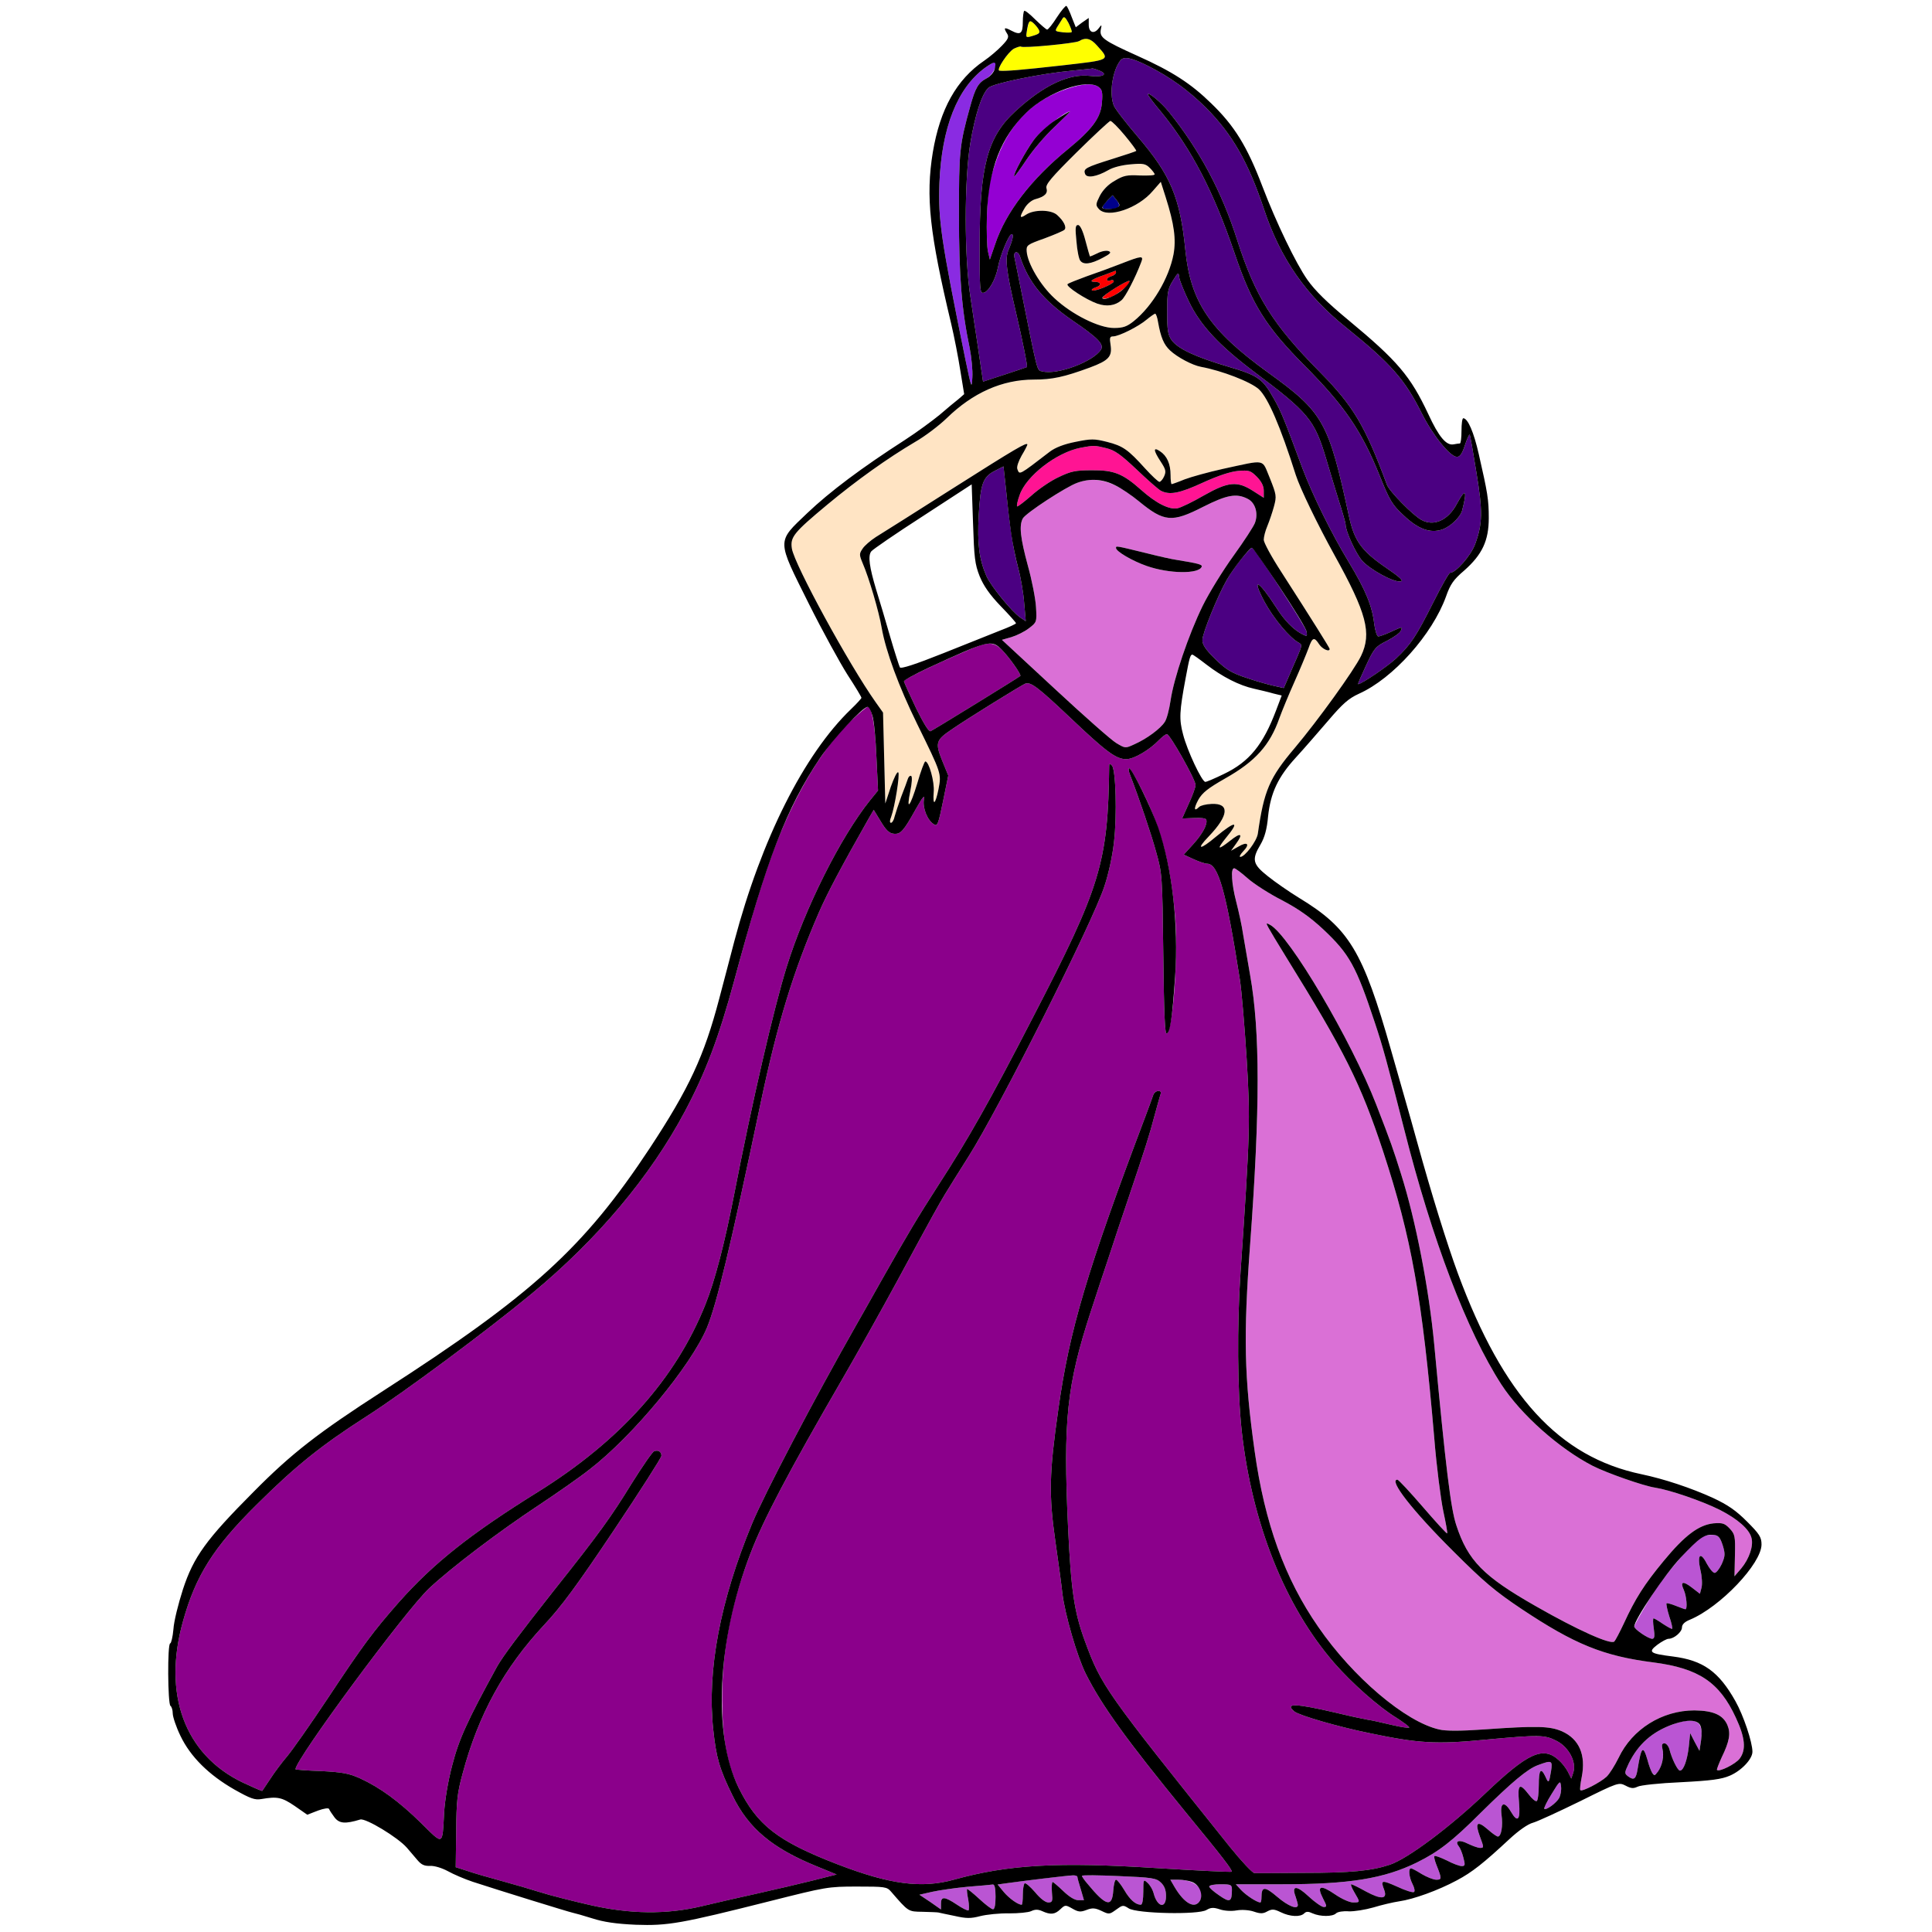 <?xml version="1.0" encoding="utf-8"?>
<!-- Generator: Adobe Illustrator 21.0.0, SVG Export Plug-In . SVG Version: 6.00 Build 0)  -->
<svg version="1.1" baseProfile="tiny"
	 id="svg72" inkscape:version="0.92.2 5c3e80d, 2017-08-06" sodipodi:docname="105 #11305.svg" xmlns:cc="http://creativecommons.org/ns#" xmlns:dc="http://purl.org/dc/elements/1.1/" xmlns:inkscape="http://www.inkscape.org/namespaces/inkscape" xmlns:rdf="http://www.w3.org/1999/02/22-rdf-syntax-ns#" xmlns:sodipodi="http://sodipodi.sourceforge.net/DTD/sodipodi-0.dtd" xmlns:svg="http://www.w3.org/2000/svg"
	 xmlns="http://www.w3.org/2000/svg" xmlns:xlink="http://www.w3.org/1999/xlink" x="0px" y="0px" viewBox="0 0 850 850"
	 xml:space="preserve">
<sodipodi:namedview  bordercolor="#666666" borderopacity="1" gridtolerance="10" guidetolerance="10" id="namedview74" inkscape:current-layer="svg72" inkscape:cx="680.05535" inkscape:cy="1003.3216" inkscape:pageopacity="0" inkscape:pageshadow="2" inkscape:window-height="978" inkscape:window-maximized="1" inkscape:window-width="1920" inkscape:window-x="0" inkscape:window-y="1" inkscape:zoom="1.6658824" objecttolerance="10" pagecolor="#ffffff" showgrid="false">
	</sodipodi:namedview>
<g id="g70" transform="translate(0,0) scale(1,1)">
	<path id="path4" fill="none" d="M0,0h425h425v425v425H425H0V425V0z M469.2,2.6c-0.4-0.2-2.3,2.1-4.2,5c-1.9,3-3.8,5.4-4.3,5.4
		c-0.4,0-2.7-2-5.2-4.4c-2.4-2.4-4.6-4.2-4.9-3.8c-0.3,0.3-0.6,2.5-0.6,4.8c0,5.2-1,6-5,3.9c-3.2-1.7-3.6-1.4-1.9,1.3
		c0.9,1.4,0.5,2.4-2.3,5.3c-1.8,1.9-5.3,4.9-7.8,6.6c-5.5,3.7-12.2,10.8-14.5,15.3c-5.9,11.5-9.5,27.1-9.5,42.1
		c0,14.3,2.2,28,9.5,58.4c1.3,5.5,3.1,14.7,4,20.5l1.7,10.4l-2.4,2.1c-1.4,1.1-5.2,4.2-8.4,7c-3.3,2.7-10.1,7.7-15.2,11
		c-19.1,12.3-33,22.7-43,32.2c-13.6,13-13.6,11.3,0.7,40c6,12,13.7,26,17,31.2c3.4,5.2,6.1,9.7,6.1,10.1c0,0.3-2.1,2.6-4.6,5
		c-20.7,19.9-39.4,57.2-51.3,102c-1.6,6.3-4.7,17.8-6.7,25.5c-4.4,16.8-6.9,23.6-13.8,37.5c-6.4,12.9-25.3,41.9-36.3,55.5
		c-20.3,25.2-46.7,46.6-97.7,79.4c-28.7,18.5-40.3,27.5-57.1,44.5c-20.8,20.9-26.3,28.5-31,42.8c-2,6.2-4,14.1-4.2,17.6
		c-0.3,3.4-1,6.2-1.4,6.2c-1.3,0-1.1,26.7,0.1,27.5c0.5,0.3,1,1.8,1,3.3s1.5,6,3.4,9.9c4.4,9.2,12.5,17.2,23.7,23.6
		c7.1,4,9,4.7,11.9,4.2c7-1.2,9-0.8,14.6,3l5.6,3.9l4.6-1.8c2.8-1,4.8-1.3,5-0.7s1.3,2.2,2.4,3.7c2.1,2.7,4.7,2.9,11.3,0.9
		c2.4-0.7,16.6,7.9,20.5,12.4c1.4,1.6,3.5,4.1,4.7,5.5c1.7,2,3,2.6,5.5,2.5c1.9-0.1,5.2,0.9,7.8,2.3c2.5,1.4,7.4,3.5,11,4.7
		c11.3,3.7,42,13.2,43.9,13.6c1,0.2,4.9,1.3,8.7,2.5c5,1.6,10.3,2.4,19.1,2.8c14.2,0.5,19.8-0.5,59.1-10.4
		c24.6-6.2,25.5-6.4,38.2-6.4c12.3,0,13.2,0.1,15,2.2c7.8,9,7.5,8.8,13.9,8.9c3.4,0.1,6.4,0.2,6.9,0.3c0.4,0.1,3.6,0.8,7.1,1.5
		c5.3,1.2,7.2,1.2,11.4,0.1c2.8-0.7,8.5-1.3,12.7-1.2c4.1,0,8.5-0.4,9.7-1c1.7-0.8,3-0.8,4.8,0c3.7,1.7,5.6,1.5,8-0.8
		c2.1-2,2.3-2,5.3-0.3c2.6,1.5,3.6,1.6,6.2,0.6s3.8-0.9,6.6,0.4c3.3,1.6,3.5,1.6,6.4-0.5s3.1-2.2,5.6-0.6c3.5,2.3,30.7,2.9,34.2,0.7
		c1.9-1.1,3-1.2,5.8-0.3c1.9,0.7,5.2,0.9,7.4,0.5c2.3-0.4,5.5-0.2,7.6,0.5c2.9,1,4.1,1,6-0.1c2.1-1.1,3-1,5.9,0.4
		c4.1,2,8.6,2.2,10.3,0.5c0.9-0.9,1.8-0.9,3.7,0c3.4,1.5,8.8,1.5,10.3,0c0.7-0.7,3.2-1.1,5.6-0.9c2.4,0.1,7.3-0.7,10.8-1.7
		c3.6-1.1,8.7-2.3,11.4-2.7c6.3-0.9,17.1-4.8,25.3-9.2c6.8-3.6,11.8-7.6,23.1-18.1c4.2-3.9,8.2-6.7,10.5-7.3
		c2.1-0.6,11.4-4.9,20.8-9.5c16.7-8.3,16.9-8.3,19.9-6.8c2.4,1.3,3.5,1.3,5.2,0.5c1.2-0.7,9.8-1.6,19.1-2
		c13.5-0.7,17.9-1.3,21.6-2.9c5.1-2.2,9.9-7.3,9.9-10.5c0-4.2-3.9-15.9-7.5-22.3c-7.3-13-14.2-17.9-27.4-19.6
		c-10.3-1.3-11.2-1.9-6.9-5.2c1.9-1.4,4.1-2.6,4.9-2.6c2.4,0,5.9-3,5.9-5c0-1.3,1.2-2.5,3.5-3.4c13.4-5.6,31.5-24.7,31.5-33.1
		c0-3.2-0.9-4.6-6.4-10.1c-4.9-4.9-8.4-7.3-15-10.4c-9.7-4.4-21.4-8.3-31.4-10.4c-36.3-7.6-60.8-34.4-80.7-88.1
		c-4.9-13.3-11.7-35.2-18-58c-1.5-5.5-4-14.3-5.5-19.5s-4.2-14.7-6-21c-12.4-43.6-18.4-53.6-40.5-67c-4.4-2.7-10.6-7-13.7-9.5
		c-6.7-5.3-7.2-7.3-3.2-14c1.8-3.1,2.8-6.7,3.3-12.3c1.1-10.4,4.4-17.4,12.3-26c3.5-3.8,9.8-11.1,14.2-16.2
		c6.3-7.4,8.9-9.7,13.5-11.8c15-6.7,32.3-26.1,38.3-42.8c1.9-5.4,3.3-7.4,8-11.4c7.9-7,10.8-13.1,10.8-23.1c0-8.1-0.5-11-4.4-28.1
		c-2.2-9.7-4.8-15.7-6.8-15.8c-0.5,0-0.8,2.5-0.8,5.5s-0.3,5.5-0.7,5.6c-0.5,0-1.7,0.2-2.8,0.4c-3.2,0.6-6.5-3.3-11.1-13.3
		c-7.9-16.8-13.5-23.4-35.2-41.4c-9.3-7.7-14.7-13-18-17.7c-5-7.1-13.7-25.1-19.8-41.1c-11.4-29.7-24.8-43.8-54.9-57.4
		c-15.1-6.8-16.8-8.1-16.2-11.6c0.5-2.2,0.4-2.3-0.8-0.7c-2.1,2.9-4.5,2.1-4.5-1.4v-3l-2.9,2l-2.8,2.1l-1.8-4.5
		C470.6,5,469.5,2.8,469.2,2.6z"/>
	<path id="path6" fill="#FFFF00" d="M470.1,10.1c0.9,1.9,1.6,3.6,1.4,4c-0.2,0.3-2,0.3-4,0.1c-3.4-0.4-3.5-0.5-2.2-2.6
		c0.7-1.1,1.7-2.7,2.2-3.5C468.1,7.1,468.7,7.5,470.1,10.1z"/>
	<path id="path8" fill="#FFFF00" d="M454.6,10.1c0.8,0.7,1.9,2,2.4,2.9c0.7,1.4,0.3,1.9-2.4,2.7c-3.2,1-3.3,0.9-2.9-1.6
		c0.3-1.4,0.7-3.2,0.9-4C452.9,9,453.3,9,454.6,10.1z"/>
	<path id="path10" fill="#FFFF00" d="M482.7,20.1c5.8,6.5,6.2,6.2-15.6,8.7c-17.8,2-25.1,2.6-27.4,2.3c-1.6-0.2,3.8-8.3,6.4-9.7
		c1.5-0.7,2.8-1.1,3.1-0.9c0.7,0.8,23.7-1.4,25.5-2.4C477.7,16.3,479.9,16.9,482.7,20.1z"/>
	<path id="path12" fill="#4B0082" d="M505.1,29c9.9,5,17.7,10.7,25.5,18.4C542.1,59,549.1,71.1,556.1,92
		c7.2,21.7,18.4,37.9,36.3,52.2c19.7,15.9,25.7,22.8,33.1,37.6c4.8,9.6,12.5,19.2,15.5,19.2c1.3,0,2.3-1.4,3.5-5.1
		c0.9-2.8,1.9-4.9,2.1-4.7c0.2,0.2,1.5,7.6,2.9,16.3c2.9,17.5,2.8,22.9-0.5,31.9c-1.9,5.1-8.5,12.6-11,12.6c-0.5,0-3.9,6-7.5,13.2
		c-7.5,14.9-9.8,18.4-16.4,24.6c-3.8,3.5-15.1,11.2-16.6,11.2c-0.2,0,1.4-3.7,3.5-8.2c3.6-7.7,4.2-8.4,9.3-10.9c3-1.6,5.7-3.5,6-4.4
		c0.8-1.9,0.8-1.9-4.4,0.5c-2.4,1.1-4.9,2-5.5,2s-1.4-2.5-1.8-5.5c-0.9-7.9-3.8-14.9-11.2-27.2c-7.7-12.7-15.9-29.4-20.4-41.3
		c-7.9-21.3-9.3-24.9-12.5-30.5c-5-8.9-6.9-10.3-20.2-14.2c-14.2-4.2-22-7.8-24.8-11.6c-1.7-2.4-2-4.4-2-12.5
		c0-8.6,0.3-10.1,2.5-13.7c2.4-3.8,2.5-3.9,2.8-1.5c0.2,1.4,2.1,6.1,4.2,10.5c5,10.5,13.2,19.3,28.4,30.8
		c24.4,18.3,26.9,21.3,32.1,38.7c1.5,5.2,4.1,13.6,5.6,18.5c1.6,5,2.9,9.5,2.9,10.2c0,3,4.5,12.8,7.3,16c3.5,3.9,13.9,9.6,16.9,9.1
		c1.5-0.2-0.2-1.8-6.8-6.3c-10.4-7.2-13.6-11.6-15.9-22.3c-9-41.7-11.2-45.7-35.6-63.3c-25.7-18.6-34.1-31-36.4-53.9
		c-2.3-23.1-6.5-33-20.9-49.8c-5.3-6.2-10.1-12.4-10.6-13.8c-2.1-5.4-0.5-15.6,3-19.9C494.5,24.7,497.9,25.4,505.1,29z M505,41.5
		c0,0.4,2.6,3.9,5.9,7.8c13.4,16.4,23,34.9,32.3,62.2c7.6,22.4,13.6,32.1,30.9,49.5c17.5,17.6,25,28.6,32.9,48.3
		c4.4,10.9,5.5,12.8,10.5,17.4c6.4,6.1,11.7,8,16.9,6.3c3.6-1.2,8.1-5.4,8.9-8.5c2.3-8.9,1.5-9.9-2.3-2.9
		c-3.8,7.3-10.2,10.2-15.7,7.1c-3.8-2.1-14-12.5-15.1-15.4c-9.7-26.1-14.7-34.6-29.6-49.7c-20.7-20.9-28.3-33.2-36.2-57.7
		c-6.8-21.5-16.7-40-30.1-56.6C511.1,45.2,505,40.2,505,41.5z"/>
	<path id="path14" fill="#8A2BE2" d="M437.8,27.4c1.2,1.3-1.2,5.7-3.8,7.1c-3.6,1.9-4.9,4.1-7.2,12.5c-4.7,16.9-4.9,19.6-4.9,47.5
		c0,27.2,1.2,41.9,4.7,58.5c0.8,4.1,1.4,10,1.2,13c-0.3,5.3-0.4,4.9-3.1-8c-10.7-52.6-12-61.4-11.4-77.5c1-24.4,7.9-41.8,20.1-50.7
		C435.5,28.3,437.5,27.2,437.8,27.4z"/>
	<path id="path16" fill="#4B0082" d="M480.7,30.1c0.1,0,1.4,0.3,2.8,0.9c4.3,1.6,1.9,3.1-3.9,2.4c-9.3-1.1-20.4,4.1-32.8,15.5
		C434.4,60.2,431,73.1,431,108.3c0,19.1,0.1,20.8,1.7,20.5c2.3-0.4,5.4-6,6.4-11.4c1-5.2,4.8-14.4,6-14.4c1,0,0.5,2.5-1.4,7
		c-1.6,3.8-1,9.2,3.3,27.5c2.8,12,5.2,23.7,4.8,24c-0.2,0.1-4.6,1.6-9.8,3.3l-9.5,3.1l-0.7-4.7c-0.4-2.6-1.2-8.1-1.8-12.2
		c-0.6-4.1-2-13.1-3-20c-2.8-17.5-2.8-51.7-0.1-68c2.1-12.6,5.1-21.8,8-24.4c2.2-2,23.5-6.3,36.6-7.5
		C476.5,30.6,480.6,30.2,480.7,30.1z"/>
	<path id="path18" fill="#9400D3" d="M483.4,38.3c1.5,1.1,1.8,2.4,1.4,6.9c-0.5,6.6-4.2,11.6-14.9,20.4
		c-16.2,13.2-27.5,27.9-32.1,41.9l-2.3,6.7l-0.8-3.4c-0.5-1.8-0.7-9.2-0.5-16.3c0.4-10.7,1-14.5,3.3-21.5
		c5.8-17.9,16.2-28.9,32.5-34.1C476.7,36.7,481,36.6,483.4,38.3z M470.8,49c-2.1,0-13.1,8.7-16,12.6c-3.7,5.1-9.2,15.3-8.6,16
		c0.2,0.2,2.6-3.1,5.4-7.3c2.7-4.1,8.2-10.6,12.3-14.4C467.9,52.1,471,49,470.8,49z"/>
	<path id="path20" fill="#FFE4C4" d="M488.5,53.2c1.1-0.1,12,12.6,11.4,13.2c-0.2,0.2-4.9,1.8-10.4,3.5c-11.8,3.7-13,4.3-12.1,6.6
		c0.7,2,5.1,1.3,10.3-1.7c2-1.2,6-2.2,9.7-2.5c5.5-0.5,6.6-0.3,8.5,1.6c1.1,1.1,2.1,2.4,2.1,2.8c0,0.5-2.9,0.6-6.5,0.5
		c-5.6-0.3-7.2,0-11,2.3c-2.9,1.6-5.2,4-6.6,6.6c-1.9,3.8-1.9,4.2-0.4,5.9c3.8,4.2,17.2-0.3,23.7-8l3.5-4l2.2,6.9
		c3.7,11.7,4.6,18.4,3.4,25c-2,10.5-9.3,22.8-17.5,29.4c-3,2.4-4.7,3-8.7,3c-6.6,0-18.5-5.9-26.2-13.1c-6.1-5.6-11.8-15.2-12.2-20.6
		c-0.2-2.7,0.2-3,7.8-5.7c4.3-1.6,8.3-3.3,8.8-3.8c1.1-1.1-0.3-3.9-3.2-6.5c-2.6-2.4-10.1-2.5-13.6-0.2c-3,2-3.1,1.2-0.6-3
		c1.1-1.8,3.1-3.4,4.7-3.8c4.1-1.1,5.5-2.6,4.8-4.8c-0.5-1.6,2.2-4.8,13.2-15.7C481.3,59.5,488,53.3,488.5,53.2z M474.3,99
		c-1.2,0-1.3,1.3-0.7,7.2c0.3,4,1.1,7.9,1.7,8.5c1.4,1.9,4.6,1.5,9.7-1.2c3.5-1.8,4.1-2.5,2.8-3c-1-0.4-3.2,0-4.9,0.9
		c-1.8,0.9-3.3,1.5-3.4,1.4c-0.1-0.2-1-3.3-2-7.1C476.4,101.5,475.2,99,474.3,99z M493,116.1c-4.1,1.6-10.9,4.1-15,5.5
		c-4.1,1.5-7.9,3-8.3,3.4c-1,0.9,8,6.8,13.1,8.6c4.1,1.4,7.8,0.9,10.6-1.5c1.7-1.4,6.1-9.9,8.7-16.8
		C503.2,112.4,502.5,112.4,493,116.1z"/>
	<path id="path22" fill="#FF0000" d="M490.8,119.1c0.1,0,0.2,0.3,0.2,0.8s-0.9,1.3-2,1.6c-1.1,0.3-2,1-2,1.5s0.7,0.7,1.5,0.4
		c0.8-0.4,1.5-0.2,1.5,0.4c0,1.2-8.8,4.8-9.6,3.9c-0.3-0.3,0.4-0.8,1.5-1.2c2.8-0.8,2.7-2.5-0.1-2.5c-3,0-1.6-1.1,4-3
		C488.4,120,490.6,119.2,490.8,119.1z"/>
	<path id="path24" fill="#FF0000" d="M496.9,123.6c1,0.9-5.6,6.4-8.7,7.3c-4.9,1.4-3.8-0.3,2.5-4.2
		C493.9,124.7,496.7,123.3,496.9,123.6z"/>
	<path id="path26" fill="#00008B" d="M489.5,85.9l1.8,2.2c2.1,2.6,1,3.9-3.5,3.9c-3.4,0-3.5-0.7-0.6-3.8L489.5,85.9z"/>
	<path id="path28" fill="#4B0082" d="M448.7,112.7c3.9,11.7,10.3,19.4,23.3,28.4c11,7.5,13.8,10.4,12.4,12.7
		c-3.3,5.3-19.3,11.3-25.8,9.6c-2.5-0.6-1.8,2-9.8-37.9c-1.1-5.5-2.2-11-2.5-12.3C445.7,110.6,447.8,110.1,448.7,112.7z"/>
	<path id="path30" fill="#FFE4C4" d="M508.2,138c0.4,0,1,1.7,1.3,3.7c1.2,6.7,2.5,9.9,5.3,12.5c3.2,3,9.8,6.5,13.6,7.2
		c9.2,1.7,21.9,6.6,25.5,9.9c4,3.8,9.4,16.2,16.2,37.7c1.9,5.9,9.6,21.8,17,35.2c14.2,25.6,16.5,34.4,11.7,44.4
		c-3.1,6.4-19,28.4-29.1,40.4c-11.2,13.2-13.6,18.8-16.3,37.8c-0.5,3.3-5.7,10.2-7.7,10.2c-0.6,0,0-1.1,1.3-2.5
		c3.1-3.2,1.8-4.4-2.2-2l-3.2,1.8l2.3-3.2c3.2-4.4,2-5-2.7-1.2c-5.5,4.3-6,3.9-1.8-1.3c6.2-7.5,4.3-7.7-4.4-0.5
		c-7.1,6-9,5.9-3.2-0.1c8.9-9.3,9.3-14.7,1.2-14.3c-2.4,0.1-4.8,0.7-5.4,1.3c-2.3,2.3-2.5,0.8-0.4-3.1c1.8-3.2,4.3-5.1,11.8-9.4
		c13.3-7.5,19.7-14.6,23.9-26.6c1.1-3,4-10.1,6.6-15.9s5.3-12.4,6.2-14.8c1.7-4.9,2.5-5.1,4.7-1.7c1.4,2.1,4.6,3.5,4.6,2
		c0-0.4-7.4-12.3-21.3-33.9c-4.3-6.6-7.7-12.9-7.7-14.1c0-1.3,0.7-4,1.6-6.1c0.9-2.2,2.2-6,2.9-8.6c1.2-4.5,1.1-5.1-1.8-12.4
		c-3.7-8.7-1.2-8.3-20.7-4.1c-6.3,1.4-13.9,3.5-16.8,4.6c-2.9,1.2-5.5,2.1-5.7,2.1c-0.3,0-0.5-1.8-0.5-4c0-4.9-1.6-8.5-4.7-10.5
		c-3-2-2.9-0.4,0.3,4.5c2.3,3.5,2.5,4.4,1.6,6.5c-0.6,1.4-1.6,2.5-2.1,2.5s-3.4-2.7-6.3-5.9c-7.5-8.3-9.7-9.9-16.8-11.7
		c-5.6-1.4-6.9-1.4-13.8,0c-5.1,1-8.9,2.5-11.3,4.3c-13.8,10.6-13.3,10.3-14.3,7.7c-0.4-1,0.5-3.5,1.9-6c1.4-2.3,2.5-4.5,2.5-4.8
		c0-1.3-5.1,1.7-33,19.4c-16.2,10.3-31.4,19.9-33.7,21.3c-2.3,1.5-5,3.8-5.8,5.1c-1.5,2.2-1.5,2.7,0,6.3c2.8,6.4,7.2,21.4,8.4,28.5
		c1.8,10.3,7.5,25.8,15.6,42.3c10.8,22,10.7,21.8,9.4,28.7c-1.4,6.9-2.6,7.7-2.1,1.2c0.4-4.4-2.1-13.4-3.7-13.4
		c-0.4,0-2,4.3-3.5,9.5c-3.2,10.6-5,12.7-3.1,3.5c0.7-3.4,0.9-6.3,0.4-6.6c-0.5-0.3-1.2,0.3-1.5,1.3s-1.6,4.5-2.9,7.8
		c-1.2,3.3-2.5,7.2-2.9,8.7c-0.3,1.6-1.1,2.8-1.6,2.8c-0.6,0-0.6-1,0.1-2.7c1.6-4.4,3.9-18.7,3.1-19.5c-0.5-0.5-1.9,2.5-3.3,6.4
		l-2.4,7.3l-0.5-20l-0.5-20l-3.2-4.5c-11.9-16.8-35.7-60.5-36.9-67.6c-0.8-5.1,0.7-7,15.6-19.4c13-10.8,26.5-20.4,38.5-27.5
		c4.4-2.5,10.7-7.3,14-10.5c11.5-11.2,24.4-17,38.4-17c8,0,13.2-1.1,24.6-5.3c8.3-3.1,9.9-4.8,9.1-10c-0.5-3.1-0.3-3.7,1.1-3.7
		c2.6,0,11.3-4.4,14.8-7.4C506.2,139.2,507.8,138.1,508.2,138z"/>
	<path id="path32" fill="#FF1493" d="M486.8,197.2c3.7,0.9,6.3,2.8,13.2,9.3c4.7,4.5,9.5,8.7,10.7,9.4c3.9,2,8.2,1.2,18.6-3.6
		c6.6-3,12-4.8,15.4-5.1c4.8-0.4,5.5-0.2,8.3,2.6c2,2.1,3,4,3,6.1v3.1l-4.7-3c-7-4.5-10.9-4.1-21.7,2c-4.8,2.8-10,5.3-11.5,5.6
		c-3.6,0.8-9.5-2.2-16.1-8.1c-8-7.1-11.9-8.7-21.6-8.6c-7.2,0-9.2,0.4-14.6,3c-3.5,1.6-8.9,5.3-12.1,8.2c-3.2,2.8-6,4.9-6.2,4.7
		c-0.3-0.3,0.2-2.5,1.1-5c2.8-8.3,16.1-18.7,26.8-20.8C481.3,195.9,481.6,195.9,486.8,197.2z"/>
	<path id="path34" fill="#4B0082" d="M441.5,205.2l1.2,11.1c1.8,17.2,3.1,25.5,5.3,33.7c1.1,4.1,2.3,11.1,2.6,15.4l0.7,7.9l-2.4-1.6
		C445,269,436,257.9,434,253.5c-3.2-7.4-4.1-14.2-3.4-26.9c0.8-13.8,1.8-16.8,7.2-19.5L441.5,205.2z"/>
	<path id="path36" fill="#DA70D6" d="M501,220.5c11.2,9.2,14.6,9.5,28.3,2.5c10.5-5.3,14.7-6.1,19.7-3.5c3.3,1.7,4.7,6.4,3.1,10.6
		c-0.5,1.4-4.7,7.9-9.4,14.4s-10.8,16.4-13.6,22.1c-6.2,12.7-12.7,31.9-14.1,41.6c-0.6,4-1.7,8.3-2.6,9.5c-1.9,2.9-7.8,7.3-13.2,9.7
		c-4.1,1.9-4.1,1.9-8.1-0.5c-2.2-1.3-14.4-12.1-27.1-23.9l-23.2-21.5l4.2-1.2c2.3-0.7,5.8-2.4,7.7-3.9c3.4-2.6,3.5-2.7,3.1-9.3
		c-0.2-3.6-1.8-11.9-3.6-18.3c-3.3-12.2-3.9-17.6-2.2-20.7c1.2-2.3,19.1-14,24-15.7C482.4,209.3,490.3,211.7,501,220.5z M491,241.1
		c0,1.5,7.2,5.7,13.5,7.9c10,3.5,23.1,3.6,24.2,0.3c0.3-0.9-1.3-1.4-11.2-3c-1.6-0.2-7.5-1.5-13-2.9C490.6,240,491,240.1,491,241.1z
		"/>
	<path id="path38" fill="none" d="M427.5,213.1l0.6,17.2c0.7,21.6,2,25.7,12.1,36.3c3.8,3.9,6.8,7.3,6.8,7.6s-3,1.7-6.7,3.1
		c-3.8,1.5-15.1,6-25.3,10.1c-12.3,4.9-18.7,7-19.1,6.2c-0.3-0.6-2.3-6.7-4.3-13.6s-4.7-16.1-6.1-20.5c-3-10-3.7-14.9-2.2-16.9
		c0.7-0.9,10.9-7.9,22.7-15.5L427.5,213.1z"/>
	<path id="path40" fill="#4B0082" d="M550.8,241c1.2,0,23.5,34.4,24,36.8c0.4,2.3,0.3,2.3-1.9,1.2c-3.9-2-7.9-6.1-11.6-12
		c-7.6-11.8-10.9-13.4-5-2.3c4,7.4,11.1,15.9,15,18c1.7,0.9,1.6,1.2-0.6,6.4c-1.3,3-3.2,7.3-4.1,9.5l-1.8,4.1l-4.1-0.9
		c-2.3-0.5-7.8-2-12.1-3.5c-6.7-2.2-8.9-3.5-13.8-8.2c-4.3-4.2-5.8-6.4-5.8-8.5c0-2.9,6.6-19.3,10.8-26.6c1.4-2.5,4.3-6.6,6.5-9.3
		C548.4,243.1,550.5,241,550.8,241z"/>
	<path id="path42" fill="#8B008B" d="M440.7,285.8c3.3,3.3,8.8,11.1,8.2,11.6c-1.1,0.9-38.4,23.9-39.5,24.3
		c-0.8,0.3-3.1-3.5-6.4-10.2c-2.8-5.9-5.2-11.2-5.3-11.7c-0.2-0.9,11.8-6.7,28.3-13.8C434.5,282.3,437.1,282.3,440.7,285.8z"/>
	<path id="path44" fill="none" d="M530.8,292.4c7,5.4,14.5,9.2,20.9,10.6c2.6,0.6,6.5,1.5,8.5,2.1l3.7,0.9l-2.5,6.6
		c-5.7,15.1-11.8,22.6-22.9,27.9c-3.9,1.9-7.6,3.5-8.2,3.5c-1.5,0-8-13.8-9.8-20.9c-1.1-4.2-1.4-8-1-11.4c0.7-5.5,3.3-20.4,4-22.5
		C524.1,287.4,524.7,287.6,530.8,292.4z"/>
	<path id="path46" fill="#8B008B" d="M470.7,315.6c16,15.2,20.3,18.4,24.8,18.4c3.4,0,10.3-4.1,14.4-8.4c1.4-1.4,2.9-2.6,3.5-2.6
		c1.3,0,12.6,20,12.6,22.4c0,0.9-1.3,4.6-3,8.2l-2.9,6.5l5.1-0.2c3-0.2,5.3,0.1,5.5,0.7c0.7,2-1.7,6.4-5.8,10.9l-4.1,4.5l4.3,2
		c2.4,1.1,5.1,2,6,2c4.9,0,8.3,12,14.4,51c0.8,5.2,2.1,21,3,35.1c1.6,26.9,1.5,32.3-2.7,93.4c-1.6,23.7-1.4,52.6,0.5,70
		c4.5,40.6,19,77.1,40.6,102c7.6,8.8,19.8,19.6,27.4,24.2c3.1,2,5.7,3.9,5.7,4.3s-3.5-0.1-7.7-1.1s-9-2.1-10.7-2.3
		c-1.7-0.3-7.8-1.6-13.6-3c-17.9-4.2-23.1-4.4-18.5-0.6c2.1,1.7,19.1,6.7,33,9.5c21.4,4.5,29.4,5,50.9,2.9c24-2.2,26.1-2.2,31.4,0.5
		c5.4,2.7,8.9,9.4,7.4,13.9l-0.9,2.7l-1.5-3c-0.9-1.7-2.7-4-4-5.1c-6.9-6.3-13.5-3.3-32.4,14.7c-15.4,14.7-34.1,28.7-41.9,31.3
		c-8.1,2.7-17,3.6-38.1,3.6c-11,0.1-20.6,0.1-21.5,0.1c-0.9-0.1-5.7-5.2-10.7-11.4c-55.1-68.8-56.6-70.9-63.9-90.7
		c-4.7-12.8-6.1-22.3-7.4-50c-2.2-47.1-0.6-62.5,10-95c2.8-8.5,6.4-19.6,8.1-24.5c1.6-5,5.4-16.4,8.5-25.5
		c7.6-22.6,9.1-27.3,11.4-36c1.1-4.1,2.3-8.3,2.6-9.3c0.5-1.2,0.2-1.7-0.9-1.7c-0.9,0-1.9,0.8-2.2,1.7c-0.3,1-1.9,5.2-3.4,9.3
		c-25.8,68.2-33.5,94.2-38.4,129.2c-4,28-4.2,37.4-1.3,57.8c1.4,9.6,2.8,20,3.1,23c1.1,9.2,6.5,27.8,10.3,35.4
		c7,13.9,17.7,28.8,43.7,60.6c16.3,19.8,21,25.9,20.5,26.5c-0.3,0.2-15.1-0.5-32.9-1.6c-43.8-2.8-65.4-1.5-89,5
		c-14.5,4.1-28.5,2.2-51.6-6.7C342,810,333.1,803,324.9,786.4c-5.1-10.4-7.1-21.6-7.2-38.9c0-21.5,3.9-41.7,12.3-63.6
		c5.6-14.9,17-36.5,41-77.9c5.9-10.2,16.5-29.1,23.5-42c17.8-32.9,17.9-32.9,21.2-38.5c1.7-2.8,6.3-10.2,10.3-16.5
		c13.3-20.9,54.8-103.3,59.9-119.1c1.8-5.3,3.6-13.7,4.2-19.4c1.4-11.9,0.8-32-0.9-33.7c-0.9-0.9-1.2-0.9-1.2,0.2
		c-0.5,42.5-3.7,53-33.5,110.5c-18.8,36.5-28.6,53.8-41.7,74c-8.7,13.5-13.8,22-24.8,41.5c-5.1,9.1-10.2,18.1-11.3,20
		c-18.7,32.9-40.2,73.9-45.8,87.3c-14,33.8-19.9,64.6-17.1,90.6c1.3,12.3,2.7,17.3,8.5,29.1c7,14.4,17.4,23.1,37,31.1l8.8,3.6
		l-10.3,2.6c-5.7,1.4-16.6,4-24.3,5.7c-7.7,1.7-18.7,4.2-24.5,5.6c-15.8,3.8-31.9,3.6-50-0.6c-7.4-1.7-16.9-4.1-21-5.4
		c-4.1-1.3-12-3.6-17.5-5.1s-12.2-3.4-15-4.4l-5-1.6l0.2-15.7c0.1-13.4,0.5-17,2.8-25.4c7-26.2,18.3-46.6,35.8-65.4
		c7.7-8.2,14.4-17.3,30.8-41.8c11.5-17.2,20.9-31.9,20.9-32.7c0-1.8-1.4-2.7-3.2-2c-0.8,0.3-5.2,6.7-9.9,14.2
		c-9.1,14.8-14.2,21.9-34.4,47.3c-15,19-22.2,28.6-24.8,33.2c-13.1,23.9-16.8,32-19.7,43.3c-1.9,7.1-3.3,15.7-3.6,21
		c-0.8,14.7-0.2,14.4-10.1,4.6c-9.7-9.5-18-15.6-26.9-19.7c-4.9-2.2-7.8-2.7-17.1-3.2c-6.2-0.2-11.3-0.6-11.3-0.8
		c0-4.3,48.2-69.6,58.8-79.6c9.6-9,30.4-24.8,48.1-36.5c8-5.3,18.2-12.4,22.6-15.9c19-14.7,44.4-45.4,51.5-62.2
		c4.3-10.4,10.3-35.2,23.6-98.7c7.4-35.2,14.4-58.1,25.7-84.1c3.7-8.5,9.8-20,22-41.5l2.1-3.6l3.1,5.1c2.2,3.7,3.7,5.2,5.6,5.4
		c3.1,0.4,4.4-1.1,9.8-10.8c3.1-5.5,4.1-6.6,3.6-4.3c-0.7,3.6,1.5,9.2,4.3,10.9c1.6,1.1,2,0.2,4.1-10.1l2.3-11.3l-2.7-6.6
		c-3.1-7.7-2.7-9,3.8-13.4c6.7-4.7,31.2-19.8,32.7-20.4C453.5,299.9,456.4,302.1,470.7,315.6z M496.8,338c-0.4,0-0.3,1.2,0.3,2.7
		c4,10.3,9.4,26.2,11.6,34.3c2.6,9.3,2.7,10.3,3.1,44.8c0.3,26.4,0.7,35.2,1.5,34.9c2.7-0.9,5.2-35,3.7-51.5c-2-23.1-6-38.4-14.8-56
		C499.7,342.2,497.3,338,496.8,338z"/>
	<path id="path48" fill="#8B008B" d="M381.7,311c1.9,0,3.3,7.9,3.9,22.2l0.7,14.6l-3.5,4.3c-13,16.2-28.6,47.3-36.7,73.3
		c-5.6,18-15.1,58.9-23.1,100.1c-4.1,21.2-8.5,38.1-12.6,48.3c-13.1,32.8-37.6,60.1-73.9,82.7c-29.6,18.4-45.7,31.2-61,48.4
		c-11.4,13-15.6,18.6-31.5,42.6c-7.3,11-15.2,22.2-17.5,25c-2.3,2.7-5.7,7.2-7.5,10c-1.8,2.7-3.5,5.2-3.6,5.4
		c-0.2,0.2-4.2-1.6-8.9-3.8c-25.3-12.3-35-38.7-26-70.8c5.6-20.1,13.4-32.5,32.4-51.3c17-16.9,28.3-26,48.1-38.7
		c16.5-10.5,53.7-38.2,73-54.2c28.9-23.9,52.1-51.5,67.3-80.1c9.1-17.1,14.9-32.4,21.7-57.5c8.3-31,13.5-47.6,18.9-61.4
		c9.2-22.9,20.3-41.1,31.9-52.4C377.7,314,381.2,311,381.7,311z"/>
	<path id="path50" fill="#DA70D6" d="M543,382c0.5,0,3.2,2,5.9,4.4s9.5,6.8,15.2,9.7c7.4,3.9,12.4,7.5,18,12.7
		c11.6,10.9,14.5,16.1,22.8,41.2c3.5,10.5,5.3,17.1,12.8,46.5c12.4,49.1,27.7,89.2,42.9,112.7c8.7,13.3,25.4,28.1,40.1,35.7
		c6.3,3.2,22.6,8.9,27.5,9.6c6.4,1,20.5,5.8,28.5,9.8c7.8,4,13,8.5,13.9,12.4c0.9,3.4-1,9.1-4.5,13.3l-3,3.5l0.2-9.2
		c0.2-8.5,0-9.3-2.3-11.8c-2.2-2.3-3.1-2.6-7.1-2.3c-6.5,0.7-12.6,5.2-22,16.6c-8.5,10.3-12.4,16.4-17.5,27.5
		c-1.8,3.8-3.6,7.3-4.2,7.9c-1.5,1.5-16.1-5-34.6-15.6c-23-13.1-29.8-20-34.9-35.6c-2.4-7.2-4.6-24.8-9.7-79.5
		c-2.3-24.4-8.1-54.5-14.6-75c-3.5-11.1-4.3-13.5-10.9-30.5c-11-28.4-38.3-74.6-46.7-79.1c-1.8-1-1.9-0.9-0.7,1.3
		c0.7,1.3,4.1,7,7.7,12.8c25.9,41.8,32.8,55.6,42.7,85.5c12.5,38.1,17.2,64.3,22.5,126c1,12.6,2.9,27.2,4,32.4
		c1.1,5.1,1.9,9.5,1.7,9.7c-0.2,0.3-5-5-10.7-11.6s-10.7-12-11.2-12c-4,0,6.6,13.6,24.6,31.5c13.4,13.4,18.4,17.6,29.9,25.3
		c23.4,15.6,36.1,20.8,58.2,23.6c19.9,2.6,29,8.7,36.2,24.3c4.1,8.8,4.6,14.1,1.7,18c-1.8,2.4-9,6-10,5c-0.2-0.2,0.8-2.7,2.1-5.6
		c3.4-7,4-10.5,2.5-14.1c-1.9-4.5-6.2-6.4-14.5-6.5c-14.2,0-27.4,8.2-33.4,20.9c-1.7,3.4-4,7.1-5.3,8.3c-2.7,2.5-10.8,6.7-11.5,5.9
		c-0.3-0.2,0-2.8,0.6-5.8c1.9-9.7-1.1-16.7-8.7-20.1c-5.4-2.3-10.9-2.5-34.7-0.8c-9.9,0.7-16.5,0.7-19.3,0
		c-14.8-3.3-38-23-53.2-45.1c-14.8-21.3-23.6-45.8-28-77.3c-4.6-32.8-5-50.6-2-91c4.4-59.6,4.4-93.7,0-118.5
		c-1.1-6.3-2.5-14.4-3.1-18c-0.5-3.6-1.9-9.9-3-14.2c-1-4.2-1.9-9.2-1.9-11.2C542,383.6,542.4,382,543,382z"/>
	<path id="path52" fill="#BA55D3" d="M754,675.3c2,0.2,2.8,1.1,3.9,4.5c1.2,3.9,1.1,4.8-0.4,8.3c-1,2.1-2.4,3.9-3.1,3.9
		c-0.8,0-2.3-1.9-3.5-4.1c-2.8-5.5-4.3-3.9-2.8,2.8c0.7,2.8,0.9,6.3,0.5,7.8l-0.7,2.7l-3.5-2.7c-4-3.1-5.3-2.7-3.6,1
		c1.2,2.6,1.7,8.5,0.7,8.5c-0.3,0-2.2-0.7-4.2-1.5s-3.8-1.3-4.1-1.1c-0.2,0.3,0.3,2.8,1.2,5.7c1,2.8,1.5,5.3,1.3,5.5s-2-0.8-4-2.1
		c-2-1.4-3.9-2.5-4.2-2.5s-0.3,2,0.1,4.5c0.5,3.4,0.3,4.5-0.7,4.5c-1.7,0-7.9-4.2-7.9-5.4c0-0.5,2.8-5.6,6.3-11.4
		c6.2-10.5,19.9-26.5,24.2-28.3C750.6,675.5,752.6,675.2,754,675.3z"/>
	<path id="path54" fill="#BA55D3" d="M748.4,765.7l-0.7,4.6l-2.1-3.9l-2-3.9l-0.6,6c-0.7,6-2.3,10.5-3.9,10.5c-1,0-3.6-5.3-4.6-9.3
		c-0.4-1.5-1.4-2.7-2.2-2.7c-1.1,0-1.3,0.7-0.9,2.4c1.3,5.1-2.4,13.8-4.5,10.6c-0.5-0.8-1.5-3.4-2.1-5.8c-1.9-6.5-2.7-5.8-4.3,4
		c-0.7,4.5-1.6,5.2-4.1,3.4c-1.8-1.4-1.8-1.5,0.2-5.8c4.2-8.5,10.3-13.9,19.5-17.2C746.1,755.1,749.7,757.2,748.4,765.7z"/>
	<path id="path56" fill="#BA55D3" d="M682.4,779.2c-0.9,5.4-1.1,5.6-2.5,2.4c-2-4.2-2.9-3-2.9,3.8c0,3.6-0.4,6.7-0.9,7
		s-2.1-1-3.5-2.9c-4.1-5.3-5-4.6-4.3,3.5c0.7,7.8-0.6,9.2-3.6,4c-2.8-4.7-4.8-4-4.1,1.4c0.7,4.9-0.1,9.6-1.6,9.6
		c-0.5,0-2.5-1.4-4.4-3.1c-4.7-4.1-5.8-3.1-3.5,3.1c1.8,4.8,1.8,5,0.1,5c-1,0-3.4-0.9-5.5-1.9c-3.7-1.9-5.8-1.2-3.9,1.2
		c0.6,0.7,1.5,2.9,2,4.9c0.9,3.3,0.8,3.8-0.7,3.8c-1,0-4-1.1-6.6-2.5c-2.7-1.3-5.1-2.2-5.4-1.9c-0.3,0.2,0.1,1.9,0.8,3.7
		c2.5,6.3,2.5,6.7,0,6.7c-1.3,0-4.2-1.2-6.4-2.5c-2.2-1.4-4.3-2.5-4.7-2.5c-1.3,0-0.9,3.9,0.7,7c0.8,1.6,1.1,3.1,0.6,3.4
		c-0.5,0.4-3.9-0.7-7.5-2.4c-6.8-3-7.3-2.9-5.6,1.5c1.5,4.1-1.3,4.3-8,0.7c-3.2-1.8-6.1-3.2-6.5-3.2s0.2,1.6,1.4,3.6
		c2.6,4.4,2.6,4.4-0.6,4.4c-1.6,0-5.1-1.6-8-3.6c-6.3-4.3-8.1-3.8-5.3,1.7c1.8,3.5,1.9,3.9,0.4,3.9c-0.9,0-3.9-2.1-6.6-4.6
		c-5.3-5-7.7-5-5.8,0c0.5,1.5,1,3.2,1,3.7c0,2.2-4.2,0.6-9.1-3.6c-5.5-4.7-6.9-4.6-6.9,0.2c0,1.3-0.2,2.3-0.5,2.3
		c-1.5,0-6.2-3.1-8.4-5.4l-2.4-2.6h20.6c29.2,0,44.7-2.5,59.1-9.6c9.5-4.7,15.6-9.4,27.9-21.7c14-13.8,20.7-19.4,25.3-21.1
		C682.8,774.3,683.1,774.5,682.4,779.2z"/>
	<path id="path58" fill="#BA55D3" d="M686.8,786c0.2,1.6-0.2,3.8-0.8,5c-1.2,2.2-5.8,5.6-6.6,4.8c-0.2-0.3,1.2-3.3,3.3-6.6
		C686.3,783.3,686.5,783.2,686.8,786z"/>
	<path id="path60" fill="#BA55D3" d="M474,825.7c0,0.5,0.7,2.9,1.5,5.5l1.4,4.8h-2.5c-1.6,0-4-1.5-6.6-4c-2.3-2.2-4.4-4-4.7-4
		c-0.3,0-0.5,2-0.3,4.5c0.4,4,0.2,4.5-1.6,4.5c-1.3,0-3.6-1.8-5.8-4.5c-2.1-2.4-4.1-4.2-4.6-3.9c-0.4,0.3-0.8,2.5-0.8,5
		c0,2.4-0.2,4.4-0.5,4.4c-1.6,0-5.4-2.7-7.8-5.5l-2.8-3.4l4.3-0.6c2.4-0.4,9.3-1.2,15.3-2C472.1,824.9,474,824.8,474,825.7z"/>
	<path id="path62" fill="#BA55D3" d="M492.2,825.4c14.7,0.6,16.5,0.9,18.5,2.8c1.6,1.5,2.3,3.3,2.3,6c0,5.8-3.9,4.9-5.5-1.4
		c-0.4-1.5-1.5-3.4-2.6-4.4c-1.8-1.7-1.9-1.6-1.9,3.9c0,3.4-0.4,5.7-1.1,5.7c-2.3,0-4.8-2.2-7.3-6.5c-1.5-2.5-3.1-4.5-3.6-4.5
		s-1,2.1-1.2,4.7c-0.5,7.7-3.2,7-11.5-3.1c-1.3-1.5-2.3-3-2.3-3.3C476,824.9,483.3,825,492.2,825.4z"/>
	<path id="path64" fill="#BA55D3" d="M514.9,827h3.5c7.4,0,12.1,4.4,9.6,9.1c-2.2,4-6.9,1.5-11.3-6L514.9,827z"/>
	<path id="path66" fill="#BA55D3" d="M436.8,829.1c0.8-0.1,1.2,1.6,1.2,5.4c0,3.5-0.4,5.5-1.1,5.5s-3.4-2.1-6.1-4.6
		s-5.1-4.4-5.3-4.3c-0.2,0.2,0,2.3,0.5,4.7c0.4,2.3,0.4,4.4,0.1,4.7c-0.4,0.2-2.7-0.9-5.2-2.6c-5.4-3.6-6.9-3.6-6.9-0.4v2.6
		l-4.7-3.3l-4.8-3.2l5.7-1.3c3.2-0.7,10.2-1.7,15.5-2.2C431.1,829.7,436.1,829.2,436.8,829.1z"/>
	<path id="path68" fill="#BA55D3" d="M537,829c4.6,0,5,0.2,5,2.4c0,5.4-0.9,5.8-5.6,2.5c-2.4-1.6-4.4-3.4-4.4-3.9
		C532,829.4,534.3,829,537,829z"/>
	<path d="M469.2,2.6c0.3,0.2,1.4,2.4,2.3,4.9l1.8,4.5l2.8-2.1l2.9-2v3c0,3.5,2.4,4.3,4.5,1.4c1.2-1.6,1.3-1.5,0.8,0.7
		c-0.6,3.5,1.1,4.8,16.2,11.6c15.2,6.8,23.5,12.2,32.3,20.8c10.3,9.9,15.9,19,22.6,36.6c6.1,16,14.8,34,19.8,41.1
		c3.3,4.7,8.7,10,18,17.7c21.7,18,27.3,24.6,35.2,41.4c4.6,10,7.9,13.9,11.1,13.3c1.1-0.2,2.3-0.4,2.8-0.4c0.4-0.1,0.7-2.6,0.7-5.6
		s0.3-5.5,0.8-5.5c2,0.1,4.6,6.1,6.8,15.8c3.9,17.1,4.4,20,4.4,28.1c0,10-2.9,16.1-10.8,23.1c-4.7,4-6.1,6-8,11.4
		c-6,16.7-23.3,36.1-38.3,42.8c-4.6,2.1-7.2,4.4-13.5,11.8c-4.4,5.1-10.7,12.4-14.2,16.2c-7.9,8.6-11.2,15.6-12.3,26
		c-0.5,5.6-1.5,9.2-3.3,12.3c-4,6.7-3.5,8.7,3.2,14c3.1,2.5,9.3,6.8,13.7,9.5c22.1,13.4,28.1,23.4,40.5,67c1.8,6.3,4.5,15.8,6,21
		s4,14,5.5,19.5c6.3,22.8,13.1,44.7,18,58c19.9,53.7,44.4,80.5,80.7,88.1c10,2.1,21.7,6,31.4,10.4c6.6,3.1,10.1,5.5,15,10.4
		c5.5,5.5,6.4,6.9,6.4,10.1c0,8.4-18.1,27.5-31.5,33.1c-2.3,0.9-3.5,2.1-3.5,3.4c0,2-3.5,5-5.9,5c-0.8,0-3,1.2-4.9,2.6
		c-4.3,3.3-3.4,3.9,6.9,5.2c13.2,1.7,20.1,6.6,27.4,19.6c3.6,6.4,7.5,18.1,7.5,22.3c0,3.2-4.8,8.3-9.9,10.5
		c-3.7,1.6-8.1,2.2-21.6,2.9c-9.3,0.4-17.9,1.3-19.1,2c-1.7,0.8-2.8,0.8-5.2-0.5c-3-1.5-3.2-1.5-19.9,6.8
		c-9.4,4.6-18.7,8.9-20.8,9.5c-2.3,0.6-6.3,3.4-10.5,7.3c-11.3,10.5-16.3,14.5-23.1,18.1c-8.2,4.4-19,8.3-25.3,9.2
		c-2.7,0.4-7.8,1.6-11.4,2.7c-3.5,1-8.4,1.8-10.8,1.7c-2.4-0.2-4.9,0.2-5.6,0.9c-1.5,1.5-6.9,1.5-10.3,0c-1.9-0.9-2.8-0.9-3.7,0
		c-1.7,1.7-6.2,1.5-10.3-0.5c-2.9-1.4-3.8-1.5-5.9-0.4c-1.9,1.1-3.1,1.1-6,0.1c-2.1-0.7-5.3-0.9-7.6-0.5c-2.2,0.4-5.5,0.2-7.4-0.5
		c-2.8-0.9-3.9-0.8-5.8,0.3c-3.5,2.2-30.7,1.6-34.2-0.7c-2.5-1.6-2.7-1.5-5.6,0.6s-3.1,2.1-6.4,0.5c-2.8-1.3-4-1.4-6.6-0.4
		s-3.6,0.9-6.2-0.6c-3-1.7-3.2-1.7-5.3,0.3c-2.4,2.3-4.3,2.5-8,0.8c-1.8-0.8-3.1-0.8-4.8,0c-1.2,0.6-5.6,1-9.7,1
		c-4.2-0.1-9.9,0.5-12.7,1.2c-4.2,1.1-6.1,1.1-11.4-0.1c-3.5-0.7-6.7-1.4-7.1-1.5c-0.5-0.1-3.5-0.2-6.9-0.3
		c-6.4-0.1-6.1,0.1-13.9-8.9c-1.8-2.1-2.7-2.2-15-2.2c-12.7,0-13.6,0.2-38.2,6.4c-39.3,9.9-44.9,10.9-59.1,10.4
		c-8.8-0.4-14.1-1.2-19.1-2.8c-3.8-1.2-7.7-2.3-8.7-2.5c-1.9-0.4-32.6-9.9-43.9-13.6c-3.6-1.2-8.5-3.3-11-4.7
		c-2.6-1.4-5.9-2.4-7.8-2.3c-2.5,0.1-3.8-0.5-5.5-2.5c-1.2-1.4-3.3-3.9-4.7-5.5c-3.9-4.5-18.1-13.1-20.5-12.4
		c-6.6,2-9.2,1.8-11.3-0.9c-1.1-1.5-2.2-3.1-2.4-3.7c-0.2-0.6-2.2-0.3-5,0.7l-4.6,1.8l-5.6-3.9c-5.6-3.8-7.6-4.2-14.6-3
		c-2.9,0.5-4.8-0.2-11.9-4.2c-11.2-6.4-19.3-14.4-23.7-23.6c-1.9-3.9-3.4-8.4-3.4-9.9s-0.5-3-1-3.3c-1.2-0.8-1.4-27.5-0.1-27.5
		c0.4,0,1.1-2.8,1.4-6.2c0.2-3.5,2.2-11.4,4.2-17.6c4.7-14.3,10.2-21.9,31-42.8c16.8-17,28.4-26,57.1-44.5
		c65.4-42.1,88.3-62.9,117.3-106.8c17.3-26.3,23.9-40.5,30.5-65.6c2-7.7,5.1-19.2,6.7-25.5c11.9-44.8,30.6-82.1,51.3-102
		c2.5-2.4,4.6-4.7,4.6-5c0-0.4-2.7-4.9-6.1-10.1c-3.3-5.2-11-19.2-17-31.2c-14.3-28.7-14.3-27-0.7-40c10-9.5,23.9-19.9,43-32.2
		c5.1-3.3,11.9-8.3,15.2-11c3.2-2.8,7-5.9,8.4-7l2.4-2.1l-1.7-10.4c-0.9-5.8-2.7-15-4-20.5c-9.5-39.8-11.3-56-8.1-75.5
		c3.2-19,10.4-32,22.6-40.3c2.5-1.7,6-4.7,7.8-6.6c2.8-2.9,3.2-3.9,2.3-5.3c-1.7-2.7-1.3-3,1.9-1.3c4,2.1,5,1.3,5-3.9
		c0-2.3,0.3-4.5,0.6-4.8c0.3-0.4,2.5,1.4,4.9,3.8c2.5,2.4,4.8,4.4,5.2,4.4c0.5,0,2.4-2.4,4.3-5.4C466.9,4.7,468.8,2.4,469.2,2.6z
		 M470.1,10.1c-1.4-2.6-2-3-2.6-2c-0.5,0.8-1.5,2.4-2.2,3.5c-1.3,2.1-1.2,2.2,2.2,2.6c2,0.2,3.8,0.2,4-0.1
		C471.7,13.7,471,12,470.1,10.1z M454.6,10.1c-1.7-1.5-2.1-1-2.9,4c-0.4,2.5-0.3,2.6,2.9,1.6c2.7-0.8,3.1-1.3,2.4-2.7
		C456.5,12.1,455.4,10.8,454.6,10.1z M474.7,18.1c-1.8,1-24.8,3.2-25.5,2.4c-0.3-0.2-1.6,0.2-3.1,0.9c-2.6,1.4-8,9.5-6.4,9.7
		c2.3,0.3,9.6-0.3,27.4-2.3c21.8-2.5,21.4-2.2,15.6-8.7C479.9,16.9,477.7,16.3,474.7,18.1z M493,26.5c-3.5,4.3-5.1,14.5-3,19.9
		c0.5,1.4,5.3,7.6,10.6,13.8C515,77,519.2,86.9,521.5,110c2.3,22.9,10.7,35.3,36.4,53.9c24.4,17.6,26.6,21.6,35.6,63.3
		c2.3,10.7,5.5,15.1,15.9,22.3c6.6,4.5,8.3,6.1,6.8,6.3c-3,0.5-13.4-5.2-16.9-9.1c-2.8-3.2-7.3-13-7.3-16c0-0.7-1.3-5.2-2.9-10.2
		c-1.5-4.9-4.1-13.3-5.6-18.5c-5.2-17.4-7.7-20.4-32.1-38.7C536.2,151.8,528,143,523,132.5c-2.1-4.4-4-9.1-4.2-10.5
		c-0.3-2.4-0.4-2.3-2.8,1.5c-2.2,3.6-2.5,5.1-2.5,13.7c0,8.1,0.3,10.1,2,12.5c2.8,3.8,10.6,7.4,24.8,11.6
		c13.3,3.9,15.2,5.3,20.2,14.2c3.2,5.6,4.6,9.2,12.5,30.5c4.5,11.9,12.7,28.6,20.4,41.3c7.4,12.3,10.3,19.3,11.2,27.2
		c0.4,3,1.2,5.5,1.8,5.5s3.1-0.9,5.5-2c5.2-2.4,5.2-2.4,4.4-0.5c-0.3,0.9-3,2.8-6,4.4c-5.1,2.5-5.7,3.2-9.3,10.9
		c-2.1,4.5-3.7,8.2-3.5,8.2c1.5,0,12.8-7.7,16.6-11.2c6.6-6.2,8.9-9.7,16.4-24.6c3.6-7.2,7-13.2,7.5-13.2c2.5,0,9.1-7.5,11-12.6
		c3.3-9,3.4-14.4,0.5-31.9c-1.4-8.7-2.7-16.1-2.9-16.3s-1.2,1.9-2.1,4.7c-1.2,3.7-2.2,5.1-3.5,5.1c-3,0-10.7-9.6-15.5-19.2
		c-7.4-14.8-13.4-21.7-33.1-37.6c-17.9-14.3-29.1-30.5-36.3-52.2c-7-20.9-14-33-25.5-44.6C522.8,39.7,515,34,505.1,29
		C497.9,25.4,494.5,24.7,493,26.5z M433.4,29.8c-12.2,8.9-19.1,26.3-20.1,50.7c-0.6,16.1,0.7,24.9,11.4,77.5
		c2.7,12.9,2.8,13.3,3.1,8c0.2-3-0.4-8.9-1.2-13c-3.5-16.6-4.7-31.3-4.7-58.5c0-27.9,0.2-30.6,4.9-47.5c2.3-8.4,3.6-10.6,7.2-12.5
		c1.6-0.8,3.3-2.7,3.6-4.1C438.5,26.8,437.8,26.7,433.4,29.8z M480.7,30.1c-0.1,0.1-4.2,0.5-9.2,1c-13.1,1.2-34.4,5.5-36.6,7.5
		c-2.9,2.6-5.9,11.8-8,24.4c-2.7,16.3-2.7,50.5,0.1,68c1,6.9,2.4,15.9,3,20s1.4,9.6,1.8,12.2l0.7,4.7l9.5-3.1
		c5.2-1.7,9.6-3.2,9.8-3.3c0.4-0.3-2-12-4.8-24c-4.3-18.3-4.9-23.7-3.3-27.5c1.9-4.5,2.4-7,1.4-7c-1.2,0-5,9.2-6,14.4
		c-1,5.4-4.1,11-6.4,11.4c-1.6,0.3-1.7-1.4-1.7-20.5c0-35.2,3.4-48.1,15.8-59.4c12.4-11.4,23.5-16.6,32.8-15.5
		c5.8,0.7,8.2-0.8,3.9-2.4C482.1,30.4,480.8,30.1,480.7,30.1z M451.7,49.4c-11.4,11-16.7,24.8-17.5,45.1c-0.2,7.1,0,14.5,0.5,16.3
		l0.8,3.4l2.3-6.7c4.6-14,15.9-28.7,32.1-41.9c10.7-8.8,14.4-13.8,14.9-20.4c0.4-4.5,0.1-5.8-1.4-6.9
		C478.1,34.4,461.1,40.4,451.7,49.4z M488.5,53.2c-0.5,0.1-7.2,6.3-14.9,13.9c-11,10.9-13.7,14.1-13.2,15.7c0.7,2.2-0.7,3.7-4.8,4.8
		c-1.6,0.4-3.6,2-4.7,3.8c-2.5,4.2-2.4,5,0.6,3c3.5-2.3,11-2.2,13.6,0.2c2.9,2.6,4.3,5.4,3.2,6.5c-0.5,0.5-4.5,2.2-8.8,3.8
		c-7.6,2.7-8,3-7.8,5.7c0.4,5.4,6.1,15,12.2,20.6c7.7,7.2,19.6,13.1,26.2,13.1c4,0,5.7-0.6,8.7-3c8.2-6.6,15.5-18.9,17.5-29.4
		c1.2-6.6,0.3-13.3-3.4-25l-2.2-6.9l-3.5,4c-6.5,7.7-19.9,12.2-23.7,8c-1.5-1.7-1.5-2.1,0.4-5.9c1.4-2.6,3.7-5,6.6-6.6
		c3.8-2.3,5.4-2.6,11-2.3c3.6,0.1,6.5,0,6.5-0.5c0-0.4-1-1.7-2.1-2.8c-1.9-1.9-3-2.1-8.5-1.6c-3.7,0.3-7.7,1.3-9.7,2.5
		c-5.2,3-9.6,3.7-10.3,1.7c-0.9-2.3,0.3-2.9,12.1-6.6c5.5-1.7,10.2-3.3,10.4-3.5c0.2-0.2-2.1-3.3-5-6.8
		C491.9,56,489.1,53.2,488.5,53.2z M491.3,88.1l-1.8-2.2l-2.3,2.3c-1.2,1.4-2.2,2.7-2.2,3.1c0,1,5.2,0.8,6.8-0.2
		C492.8,90.5,492.7,89.9,491.3,88.1z M446.3,113.2c0.3,1.3,1.4,6.8,2.5,12.3c8,39.9,7.3,37.3,9.8,37.9c6.5,1.7,22.5-4.3,25.8-9.6
		c1.4-2.3-1.4-5.2-12.4-12.7c-13-9-19.4-16.7-23.3-28.4C447.8,110.1,445.7,110.6,446.3,113.2z M508.2,138c-0.4,0.1-2,1.2-3.7,2.6
		c-3.5,3-12.2,7.4-14.8,7.4c-1.4,0-1.6,0.6-1.1,3.7c0.8,5.2-0.8,6.9-9.1,10c-11.4,4.2-16.6,5.3-24.6,5.3c-14,0-26.9,5.8-38.4,17
		c-3.3,3.2-9.6,8-14,10.5c-12,7.1-25.5,16.7-38.5,27.5c-14.9,12.4-16.4,14.3-15.6,19.4c1.2,7.1,25,50.8,36.9,67.6l3.2,4.5l0.5,20
		l0.5,20l2.4-7.3c1.4-3.9,2.8-6.9,3.3-6.4c0.8,0.8-1.5,15.1-3.1,19.5c-0.7,1.7-0.7,2.7-0.1,2.7c0.5,0,1.3-1.2,1.6-2.8
		c0.4-1.5,1.7-5.4,2.9-8.7c1.3-3.3,2.6-6.8,2.9-7.8s1-1.6,1.5-1.3c0.5,0.3,0.3,3.2-0.4,6.6c-1.9,9.2-0.1,7.1,3.1-3.5
		c1.5-5.2,3.1-9.5,3.5-9.5c1.6,0,4.1,9,3.7,13.4c-0.5,6.5,0.7,5.7,2.1-1.2c1.3-6.9,1.4-6.7-9.4-28.7c-8.1-16.5-13.8-32-15.6-42.3
		c-1.2-7.1-5.6-22.1-8.4-28.5c-1.5-3.6-1.5-4.1,0-6.3c0.8-1.3,3.5-3.6,5.8-5.1c2.3-1.4,17.5-11,33.7-21.3c27.9-17.7,33-20.7,33-19.4
		c0,0.3-1.1,2.5-2.5,4.8c-1.4,2.5-2.3,5-1.9,6c1,2.6,0.5,2.9,14.3-7.7c2.4-1.8,6.2-3.3,11.3-4.3c6.9-1.4,8.2-1.4,13.8,0
		c7.1,1.8,9.3,3.4,16.8,11.7c2.9,3.2,5.8,5.9,6.3,5.9s1.5-1.1,2.1-2.5c0.9-2.1,0.7-3-1.6-6.5c-3.2-4.9-3.3-6.5-0.3-4.5
		c3.1,2,4.7,5.6,4.7,10.5c0,2.2,0.2,4,0.5,4c0.2,0,2.8-0.9,5.7-2.1c2.9-1.1,10.5-3.2,16.8-4.6c19.5-4.2,17-4.6,20.7,4.1
		c2.9,7.3,3,7.9,1.8,12.4c-0.7,2.6-2,6.4-2.9,8.6c-0.9,2.1-1.6,4.8-1.6,6.1c0,1.2,3.4,7.5,7.7,14.1c13.9,21.6,21.3,33.5,21.3,33.9
		c0,1.5-3.2,0.1-4.6-2c-2.2-3.4-3-3.2-4.7,1.7c-0.9,2.4-3.6,9-6.2,14.8c-2.6,5.8-5.5,12.9-6.6,15.9c-4.2,12-10.6,19.1-23.9,26.6
		c-7.5,4.3-10,6.2-11.8,9.4c-2.1,3.9-1.9,5.4,0.4,3.1c0.6-0.6,3-1.2,5.4-1.3c8.1-0.4,7.7,5-1.2,14.3c-5.8,6-3.9,6.1,3.2,0.1
		c8.7-7.2,10.6-7,4.4,0.5c-4.2,5.2-3.7,5.6,1.8,1.3c4.7-3.8,5.9-3.2,2.7,1.2l-2.3,3.2l3.2-1.8c4-2.4,5.3-1.2,2.2,2
		c-1.3,1.4-1.9,2.5-1.3,2.5c2,0,7.2-6.9,7.7-10.2c2.7-19,5.1-24.6,16.3-37.8c10.1-12,26-34,29.1-40.4c4.8-10,2.5-18.8-11.7-44.4
		c-7.4-13.4-15.1-29.3-17-35.2c-6.8-21.5-12.2-33.9-16.2-37.7c-3.6-3.3-16.3-8.2-25.5-9.9c-3.8-0.7-10.4-4.2-13.6-7.2
		c-2.8-2.6-4.1-5.8-5.3-12.5C509.2,139.7,508.6,138,508.2,138z M475.4,197c-10.7,2.1-24,12.5-26.8,20.8c-0.9,2.5-1.4,4.7-1.1,5
		c0.2,0.2,3-1.9,6.2-4.7c3.2-2.9,8.6-6.6,12.1-8.2c5.4-2.6,7.4-3,14.6-3c9.7-0.1,13.6,1.5,21.6,8.6c6.6,5.9,12.5,8.9,16.1,8.1
		c1.5-0.3,6.7-2.8,11.5-5.6c10.8-6.1,14.7-6.5,21.7-2l4.7,3v-3.1c0-2.1-1-4-3-6.1c-2.8-2.8-3.5-3-8.3-2.6c-3.4,0.3-8.8,2.1-15.4,5.1
		c-10.4,4.8-14.7,5.6-18.6,3.6c-1.2-0.7-6-4.9-10.7-9.4c-6.9-6.5-9.5-8.4-13.2-9.3C481.6,195.9,481.3,195.9,475.4,197z M442.7,216.3
		l-1.2-11.1l-3.7,1.9c-5.4,2.7-6.4,5.7-7.2,19.5c-0.7,12.7,0.2,19.5,3.4,26.9c2,4.4,11,15.5,14.9,18.2l2.4,1.6l-0.7-7.9
		c-0.3-4.3-1.5-11.3-2.6-15.4c-1.1-4.1-2.5-10.9-3.1-15C444.3,230.9,443.3,222.5,442.7,216.3z M474,212.4
		c-4.9,1.7-22.8,13.4-24,15.7c-1.7,3.1-1.1,8.5,2.2,20.7c1.8,6.4,3.4,14.7,3.6,18.3c0.4,6.6,0.3,6.7-3.1,9.3
		c-1.9,1.5-5.4,3.2-7.7,3.9l-4.2,1.2L464,303c12.7,11.8,24.9,22.6,27.1,23.9c4,2.4,4,2.4,8.1,0.5c5.4-2.4,11.3-6.8,13.2-9.7
		c0.9-1.2,2-5.5,2.6-9.5c1.4-9.7,7.9-28.9,14.1-41.6c2.8-5.7,8.9-15.6,13.6-22.1c4.7-6.5,8.9-13,9.4-14.4c1.6-4.2,0.2-8.9-3.1-10.6
		c-5-2.6-9.2-1.8-19.7,3.5c-13.7,7-17.1,6.7-28.3-2.5c-3-2.5-7.7-5.7-10.4-7C485.1,210.7,479.5,210.4,474,212.4z M428.1,230.3
		l-0.6-17.2l-21.5,14c-11.8,7.6-22,14.6-22.7,15.5c-1.5,2-0.8,6.9,2.2,16.9c1.4,4.4,4.1,13.6,6.1,20.5s4,13,4.3,13.6
		c0.4,0.8,6.8-1.3,19.1-6.2c10.2-4.1,21.5-8.6,25.3-10.1c3.7-1.4,6.7-2.8,6.7-3.1s-3-3.7-6.8-7.6c-4.7-4.9-7.5-8.9-9.2-13.1
		C428.9,248.2,428.6,245.4,428.1,230.3z M550.8,241c-1,0-8.2,9.1-11,14c-4.2,7.3-10.8,23.7-10.8,26.6c0,2.1,1.5,4.3,5.8,8.5
		c4.9,4.7,7.1,6,13.8,8.2c4.3,1.5,9.8,3,12.1,3.5l4.1,0.9l1.8-4.1c0.9-2.2,2.8-6.5,4.1-9.5c2.2-5.2,2.3-5.5,0.6-6.4
		c-3.9-2.1-11-10.6-15-18c-5.9-11.1-2.6-9.5,5,2.3c3.7,5.9,7.7,10,11.6,12c2.2,1.1,2.3,1.1,1.9-1.2c-0.2-1.3-5.6-10.1-11.9-19.6
		C556.6,248.8,551.2,241,550.8,241z M408.5,293.8c-6,2.8-10.9,5.5-10.8,6s2.5,5.8,5.3,11.7c3.3,6.7,5.6,10.5,6.4,10.2
		c1.1-0.4,38.4-23.4,39.5-24.3c0.6-0.5-4.9-8.3-8.2-11.6C436.2,281.3,435,281.6,408.5,293.8z M524.6,288c-0.9,0-1.3,1.3-3,10.5
		c-2.7,14.5-2.9,17.9-1.1,24.6c1.8,7.1,8.3,20.9,9.8,20.9c0.6,0,4.3-1.6,8.2-3.5c11.1-5.3,17.2-12.8,22.9-27.9l2.5-6.6l-3.7-0.9
		c-2-0.6-5.9-1.5-8.5-2.1c-6.4-1.4-13.9-5.2-20.9-10.6C527.7,290,524.9,288,524.6,288z M451,300.8c-1.5,0.6-26,15.7-32.7,20.4
		c-6.5,4.4-6.9,5.7-3.8,13.4l2.7,6.6l-2.3,11.3c-2.1,10.3-2.5,11.2-4.1,10.1c-2.8-1.7-5-7.3-4.3-10.9c0.5-2.3-0.5-1.2-3.6,4.3
		c-5.4,9.7-6.7,11.2-9.8,10.8c-1.9-0.2-3.4-1.7-5.6-5.4l-3.1-5.1l-2.1,3.6c-12.2,21.5-18.3,33-22,41.5c-11.3,26-18.3,48.9-25.7,84.1
		c-13.3,63.5-19.3,88.3-23.6,98.7c-7.1,16.8-32.5,47.5-51.5,62.2c-4.4,3.5-14.6,10.6-22.6,15.9c-17.7,11.7-38.5,27.5-48.1,36.5
		c-10.6,10-58.8,75.3-58.8,79.6c0,0.2,5.1,0.6,11.3,0.8c9.3,0.5,12.2,1,17.1,3.2c8.9,4.1,17.2,10.2,26.9,19.7
		c9.9,9.8,9.3,10.1,10.1-4.6c0.3-5.3,1.7-13.9,3.6-21c2.9-11.3,6.6-19.4,19.7-43.3c2.6-4.6,9.8-14.2,24.8-33.2
		c20.2-25.4,25.3-32.5,34.4-47.3c4.7-7.5,9.1-13.9,9.9-14.2c1.8-0.7,3.2,0.2,3.2,2c0,0.8-9.4,15.5-20.9,32.7
		c-16.4,24.5-23.1,33.6-30.8,41.8c-17.5,18.8-28.8,39.2-35.8,65.4c-2.3,8.4-2.7,12-2.8,25.4l-0.2,15.7l5,1.6c2.8,1,9.5,2.9,15,4.4
		s13.4,3.8,17.5,5.1s13.6,3.7,21,5.4c18.1,4.2,34.2,4.4,50,0.6c5.8-1.4,16.8-3.9,24.5-5.6c7.7-1.7,18.6-4.3,24.3-5.7l10.3-2.6
		l-8.8-3.6c-19.6-8-30-16.7-37-31.1c-5.8-11.8-7.2-16.8-8.5-29.1c-2.8-26,3.1-56.8,17.1-90.6c5.6-13.4,27.1-54.4,45.8-87.3
		c1.1-1.9,6.2-10.9,11.3-20c11-19.5,16.1-28,24.8-41.5c13.1-20.2,22.9-37.5,41.7-74c29.8-57.5,33-68,33.5-110.5
		c0-1.1,0.3-1.1,1.2-0.2c1.7,1.7,2.3,21.8,0.9,33.7c-0.6,5.7-2.4,14.1-4.2,19.4c-5.1,15.8-46.6,98.2-59.9,119.1
		c-4,6.3-8.6,13.7-10.3,16.5c-3.3,5.6-3.4,5.6-21.2,38.5c-7,12.9-17.6,31.8-23.5,42c-24,41.4-35.4,63-41,77.9
		c-14.5,37.8-16.5,79.1-5.1,102.5c8.2,16.6,17.1,23.6,43.5,33.8c23.1,8.9,37.1,10.8,51.6,6.7c23.6-6.5,45.2-7.8,89-5
		c17.8,1.1,32.6,1.8,32.9,1.6c0.5-0.6-4.2-6.7-20.5-26.5c-26-31.8-36.7-46.7-43.7-60.6c-3.8-7.6-9.2-26.2-10.3-35.4
		c-0.3-3-1.7-13.4-3.1-23c-2.9-20.4-2.7-29.8,1.3-57.8c4.9-35,12.6-61,38.4-129.2c1.5-4.1,3.1-8.3,3.4-9.3c0.3-0.9,1.3-1.7,2.2-1.7
		c1.1,0,1.4,0.5,0.9,1.7c-0.3,1-1.5,5.2-2.6,9.3c-2.3,8.7-3.8,13.4-11.4,36c-3.1,9.1-6.9,20.5-8.5,25.5c-1.7,4.9-5.3,16-8.1,24.5
		c-10.6,32.5-12.2,47.9-10,95c1.3,27.7,2.7,37.2,7.4,50c7.3,19.8,8.8,21.9,63.9,90.7c5,6.2,9.8,11.3,10.7,11.4
		c0.9,0,10.5,0,21.5-0.1c21.1,0,30-0.9,38.1-3.6c7.8-2.6,26.5-16.6,41.9-31.3c18.9-18,25.5-21,32.4-14.7c1.3,1.1,3.1,3.4,4,5.1
		l1.5,3l0.9-2.7c1.5-4.5-2-11.2-7.4-13.9c-5.3-2.7-7.4-2.7-31.4-0.5c-21.5,2.1-29.5,1.6-50.9-2.9c-13.9-2.8-30.9-7.8-33-9.5
		c-4.6-3.8,0.6-3.6,18.5,0.6c5.8,1.4,11.9,2.7,13.6,3c1.7,0.2,6.5,1.3,10.7,2.3s7.7,1.5,7.7,1.1s-2.6-2.3-5.7-4.3
		c-7.6-4.6-19.8-15.4-27.4-24.2c-21.6-24.9-36.1-61.4-40.6-102c-1.9-17.4-2.1-46.3-0.5-70c4.2-61.1,4.3-66.5,2.7-93.4
		c-0.9-14.1-2.2-29.9-3-35.1c-6.1-39-9.5-51-14.4-51c-0.9,0-3.6-0.9-6-2l-4.3-2l4.1-4.5c4.1-4.5,6.5-8.9,5.8-10.9
		c-0.2-0.6-2.5-0.9-5.5-0.7l-5.1,0.2l2.9-6.5c1.7-3.6,3-7.3,3-8.2c0-2.4-11.3-22.4-12.6-22.4c-0.6,0-2.1,1.2-3.5,2.6
		c-4.1,4.3-11,8.4-14.4,8.4c-4.5,0-8.8-3.2-24.8-18.4C456.4,302.1,453.5,299.9,451,300.8z M381.7,311c-2.1,0-15.3,14.2-20.9,22.5
		c-14.8,22.1-23.3,44-37.8,98c-6.8,25.1-12.6,40.4-21.7,57.5c-15.2,28.6-38.4,56.2-67.3,80.1c-19.3,16-56.5,43.7-73,54.2
		c-19.8,12.7-31.1,21.8-48.1,38.7c-19,18.8-26.8,31.2-32.4,51.3c-9,32.1,0.7,58.5,26,70.8c4.7,2.2,8.7,4,8.9,3.8
		c0.1-0.2,1.8-2.7,3.6-5.4c1.8-2.8,5.2-7.3,7.5-10c2.3-2.8,10.2-14,17.5-25c15.9-24,20.1-29.6,31.5-42.6c15.3-17.2,31.4-30,61-48.4
		c36.3-22.6,60.8-49.9,73.9-82.7c4.1-10.2,8.5-27.1,12.6-48.3c8-41.2,17.5-82.1,23.1-100.1c8.1-26,23.7-57.1,36.7-73.3l3.5-4.3
		l-0.7-14.6c-0.3-8-1.1-16.3-1.8-18.4C383.2,312.7,382.3,311,381.7,311z M543,382c-1.6,0-1.2,6.6,0.9,14.8c1.1,4.3,2.5,10.6,3,14.2
		c0.6,3.6,2,11.7,3.1,18c4.4,24.8,4.4,58.9,0,118.5c-3,40.4-2.6,58.2,2,91c4.4,31.5,13.2,56,28,77.3c15.2,22.1,38.4,41.8,53.2,45.1
		c2.8,0.7,9.4,0.7,19.3,0c23.8-1.7,29.3-1.5,34.7,0.8c7.6,3.4,10.6,10.4,8.7,20.1c-0.6,3-0.9,5.6-0.6,5.8c0.7,0.8,8.8-3.4,11.5-5.9
		c1.3-1.2,3.6-4.9,5.3-8.3c6-12.7,19.2-20.9,33.4-20.9c8.3,0.1,12.6,2,14.5,6.5c1.5,3.6,0.9,7.1-2.5,14.1c-1.3,2.9-2.3,5.4-2.1,5.6
		c1,1,8.2-2.6,10-5c2.9-3.9,2.4-9.2-1.7-18c-7.2-15.6-16.3-21.7-36.2-24.3c-22.1-2.8-34.8-8-58.2-23.6
		c-11.5-7.7-16.5-11.9-29.9-25.3c-18-17.9-28.6-31.5-24.6-31.5c0.5,0,5.5,5.4,11.2,12s10.5,11.9,10.7,11.6c0.2-0.2-0.6-4.6-1.7-9.7
		c-1.1-5.2-3-19.8-4-32.4c-5.3-61.7-10-87.9-22.5-126c-9.9-29.9-16.8-43.7-42.7-85.5c-3.6-5.8-7-11.5-7.7-12.8
		c-1.2-2.2-1.1-2.3,0.7-1.3c8.4,4.5,35.7,50.7,46.7,79.1c6.6,17,7.4,19.4,10.9,30.5c6.5,20.5,12.3,50.6,14.6,75
		c5.1,54.7,7.3,72.3,9.7,79.5c5.1,15.6,11.9,22.5,34.9,35.6c18.5,10.6,33.1,17.1,34.6,15.6c0.6-0.6,2.4-4.1,4.2-7.9
		c5.1-11.1,9-17.2,17.5-27.5c9.4-11.4,15.5-15.9,22-16.6c4-0.3,4.9,0,7.1,2.3c2.3,2.5,2.5,3.3,2.3,11.8l-0.2,9.2l3-3.5
		c3.5-4.2,5.4-9.9,4.5-13.3c-0.9-3.9-6.1-8.4-13.9-12.4c-8-4-22.1-8.8-28.5-9.8c-4.9-0.7-21.2-6.4-27.5-9.6
		c-14.7-7.6-31.4-22.4-40.1-35.7c-15.2-23.5-30.5-63.6-42.9-112.7c-7.5-29.4-9.3-36-12.8-46.5c-8.3-25.1-11.2-30.3-22.8-41.2
		c-5.6-5.2-10.6-8.8-18-12.7c-5.7-2.9-12.5-7.3-15.2-9.7S543.5,382,543,382z M754,675.3c-4.1-0.4-6.2,1.1-14.5,9.9
		c-7,7.4-20.5,27.5-20.5,30.4c0,1.2,6.2,5.4,7.9,5.4c1,0,1.2-1.1,0.7-4.5c-0.4-2.5-0.4-4.5-0.1-4.5c0.3,0,2.2,1.1,4.2,2.5
		c2,1.3,3.8,2.3,4,2.1s-0.3-2.7-1.3-5.5c-0.9-2.9-1.4-5.4-1.2-5.7c0.3-0.2,2.1,0.3,4.1,1.1s3.9,1.5,4.2,1.5c1,0,0.5-5.9-0.7-8.5
		c-1.7-3.7-0.4-4.1,3.6-1l3.5,2.7l0.7-2.7c0.4-1.5,0.2-5-0.5-7.8c-1.5-6.7,0-8.3,2.8-2.8c1.2,2.2,2.7,4.1,3.5,4.1
		c0.7,0,2.1-1.8,3.1-3.9c1.5-3.5,1.6-4.4,0.4-8.3C756.8,676.4,756,675.5,754,675.3z M736.1,758.6c-9.2,3.3-15.3,8.7-19.5,17.2
		c-2,4.3-2,4.4-0.2,5.8c2.5,1.8,3.4,1.1,4.1-3.4c1.6-9.8,2.4-10.5,4.3-4c0.6,2.4,1.6,5,2.1,5.8c0.9,1.3,1.2,1.2,2.5-0.5
		c1.9-2.6,2.8-7,2-10.1c-0.4-1.7-0.2-2.4,0.9-2.4c0.8,0,1.8,1.2,2.2,2.7c1,4,3.6,9.3,4.6,9.3c1.6,0,3.2-4.5,3.9-10.5l0.6-6l2,3.9
		l2.1,3.9l0.7-4.6c0.4-2.8,0.3-5.4-0.4-6.7C746.7,756.6,742.5,756.4,736.1,758.6z M676.6,776.6c-4.6,1.7-11.3,7.3-25.3,21.1
		c-12.3,12.3-18.4,17-27.9,21.7c-14.4,7.1-29.9,9.6-59.1,9.6h-20.6l2.4,2.6c2.2,2.3,6.9,5.4,8.4,5.4c0.3,0,0.5-1,0.5-2.3
		c0-4.8,1.4-4.9,6.9-0.2c4.9,4.2,9.1,5.8,9.1,3.6c0-0.5-0.5-2.2-1-3.7c-1.9-5,0.5-5,5.8,0c2.7,2.5,5.7,4.6,6.6,4.6
		c1.5,0,1.4-0.4-0.4-3.9c-2.8-5.5-1-6,5.3-1.7c2.9,2,6.4,3.6,8,3.6c3.2,0,3.2,0,0.6-4.4c-1.2-2-1.8-3.6-1.4-3.6
		c0.4,0,3.3,1.4,6.5,3.2c6.7,3.6,9.5,3.4,8-0.7c-1.7-4.4-1.2-4.5,5.6-1.5c3.6,1.7,7,2.8,7.5,2.4c0.5-0.3,0.2-1.8-0.6-3.4
		c-1.6-3.1-2-7-0.7-7c0.4,0,2.5,1.1,4.7,2.5c2.2,1.3,5.1,2.5,6.4,2.5c2.5,0,2.5-0.4,0-6.7c-0.7-1.8-1.1-3.5-0.8-3.7
		c0.3-0.3,2.7,0.6,5.4,1.9c2.6,1.4,5.6,2.5,6.6,2.5c1.5,0,1.6-0.5,0.7-3.8c-0.5-2-1.4-4.2-2-4.9c-1.9-2.4,0.2-3.1,3.9-1.2
		c2.1,1,4.5,1.9,5.5,1.9c1.7,0,1.7-0.2-0.1-5c-2.3-6.2-1.2-7.2,3.5-3.1c1.9,1.7,3.9,3.1,4.4,3.1c1.5,0,2.3-4.7,1.6-9.6
		c-0.7-5.4,1.3-6.1,4.1-1.4c3,5.2,4.3,3.8,3.6-4c-0.7-8.1,0.2-8.8,4.3-3.5c1.4,1.9,3,3.2,3.5,2.9s0.9-3.4,0.9-7c0-6.8,0.9-8,2.9-3.8
		c1.4,3.2,1.6,3,2.5-2.4C683.1,774.5,682.8,774.3,676.6,776.6z M686.8,786c-0.3-2.8-0.5-2.7-4.1,3.2c-2.1,3.3-3.5,6.3-3.3,6.6
		c0.8,0.8,5.4-2.6,6.6-4.8C686.6,789.8,687,787.6,686.8,786z M471.8,825.1c-2.7,0.1-22.3,2.5-28.6,3.4l-4.3,0.6l2.8,3.4
		c2.4,2.8,6.2,5.5,7.8,5.5c0.3,0,0.5-2,0.5-4.4c0-2.5,0.4-4.7,0.8-5c0.5-0.3,2.5,1.5,4.6,3.9c2.2,2.7,4.5,4.5,5.8,4.5
		c1.8,0,2-0.5,1.6-4.5c-0.2-2.5,0-4.5,0.3-4.5s2.4,1.8,4.7,4c2.6,2.5,5,4,6.6,4h2.5l-1.4-4.8c-0.8-2.6-1.5-5-1.5-5.5
		C474,825.3,473,825,471.8,825.1z M492.2,825.4c-8.9-0.4-16.2-0.5-16.2-0.1c0,0.3,1,1.8,2.3,3.3c8.3,10.1,11,10.8,11.5,3.1
		c0.2-2.6,0.7-4.7,1.2-4.7s2.1,2,3.6,4.5c2.5,4.3,5,6.5,7.3,6.5c0.7,0,1.1-2.3,1.1-5.7c0-5.5,0.1-5.6,1.9-3.9c1.1,1,2.2,2.9,2.6,4.4
		c1.6,6.3,5.5,7.2,5.5,1.4c0-2.7-0.7-4.5-2.3-6C508.7,826.3,506.9,826,492.2,825.4z M518.4,827h-3.5l1.8,3.1c4.4,7.5,9.1,10,11.3,6
		c1.4-2.8-0.4-6.9-3.5-8.1C523,827.4,520.3,827,518.4,827z M436.8,829.1c-0.7,0.1-5.7,0.6-11.1,1c-5.3,0.5-12.3,1.5-15.5,2.2
		l-5.7,1.3l4.8,3.2l4.7,3.3v-2.6c0-3.2,1.5-3.2,6.9,0.4c2.5,1.7,4.8,2.8,5.2,2.6c0.3-0.3,0.3-2.4-0.1-4.7c-0.5-2.4-0.7-4.5-0.5-4.7
		c0.2-0.1,2.6,1.8,5.3,4.3c2.7,2.5,5.4,4.6,6.1,4.6s1.1-2,1.1-5.5C438,830.7,437.6,829,436.8,829.1z M537,829c-2.7,0-5,0.4-5,1
		c0,0.5,2,2.3,4.4,3.9c4.7,3.3,5.6,2.9,5.6-2.5C542,829.2,541.6,829,537,829z"/>
	<path d="M514.3,49.3c13.4,16.6,23.3,35.1,30.1,56.6c7.9,24.5,15.5,36.8,36.2,57.7c14.9,15.1,19.9,23.6,29.6,49.7
		c1.1,2.9,11.3,13.3,15.1,15.4c5.5,3.1,11.9,0.2,15.7-7.1c3.8-7,4.6-6,2.3,2.9c-0.8,3.1-5.3,7.3-8.9,8.5c-5.2,1.7-10.5-0.2-16.9-6.3
		c-5-4.6-6.1-6.5-10.5-17.4c-7.9-19.7-15.4-30.7-32.9-48.3c-17.3-17.4-23.3-27.1-30.9-49.5c-9.3-27.3-18.9-45.8-32.3-62.2
		c-3.3-3.9-5.9-7.4-5.9-7.8C505,40.2,511.1,45.2,514.3,49.3z"/>
	<path d="M470.8,49c0.2,0-2.9,3.1-6.9,6.9c-4.1,3.8-9.6,10.3-12.3,14.4c-2.8,4.2-5.2,7.5-5.4,7.3c-0.6-0.7,4.9-10.9,8.6-16
		c2-2.7,6.3-6.6,9.5-8.7C467.6,50.7,470.5,49,470.8,49z"/>
	<path d="M474.3,99c0.9,0,2.1,2.5,3.2,6.7c1,3.8,1.9,6.9,2,7.1c0.1,0.1,1.6-0.5,3.4-1.4c1.7-0.9,3.9-1.3,4.9-0.9
		c1.3,0.5,0.7,1.2-2.8,3c-5.1,2.7-8.3,3.1-9.7,1.2c-0.6-0.6-1.4-4.5-1.7-8.5C473,100.3,473.1,99,474.3,99z"/>
	<path d="M502.1,115.3c-2.6,6.9-7,15.4-8.7,16.8c-2.8,2.4-6.5,2.9-10.6,1.5c-5.1-1.8-14.1-7.7-13.1-8.6c0.4-0.4,4.2-1.9,8.3-3.4
		c4.1-1.4,10.9-3.9,15-5.5C502.5,112.4,503.2,112.4,502.1,115.3z M490.8,119.1c-0.2,0.1-2.4,0.9-5,1.9c-5.6,1.9-7,3-4,3
		c2.8,0,2.9,1.7,0.1,2.5c-1.1,0.4-1.8,0.9-1.5,1.2c0.8,0.9,9.6-2.7,9.6-3.9c0-0.6-0.7-0.8-1.5-0.4c-0.8,0.3-1.5,0.1-1.5-0.4
		s0.9-1.2,2-1.5s2-1.1,2-1.6C491,119.4,490.9,119.1,490.8,119.1z M496.9,123.6C496.3,123,485,130,485,131c0,1.7,6.5-1.1,9.4-4
		C496.1,125.4,497.2,123.9,496.9,123.6z"/>
	<path d="M504.5,243.4c5.5,1.4,11.4,2.7,13,2.9c9.9,1.6,11.5,2.1,11.2,3c-1.1,3.3-14.2,3.2-24.2-0.3c-6.3-2.2-13.5-6.4-13.5-7.9
		C491,240.1,490.6,240,504.5,243.4z"/>
	<path d="M496.8,338c1.2,0,9.6,17.2,12.7,25.9c6.2,17.8,9.1,43.1,7.5,65.8c-1.3,18.7-2.2,24.5-3.7,25c-0.8,0.3-1.2-8.5-1.5-34.9
		c-0.4-34.5-0.5-35.5-3.1-44.8c-2.2-8.1-7.6-24-11.6-34.3C496.5,339.2,496.4,338,496.8,338z"/>
</g>
</svg>
